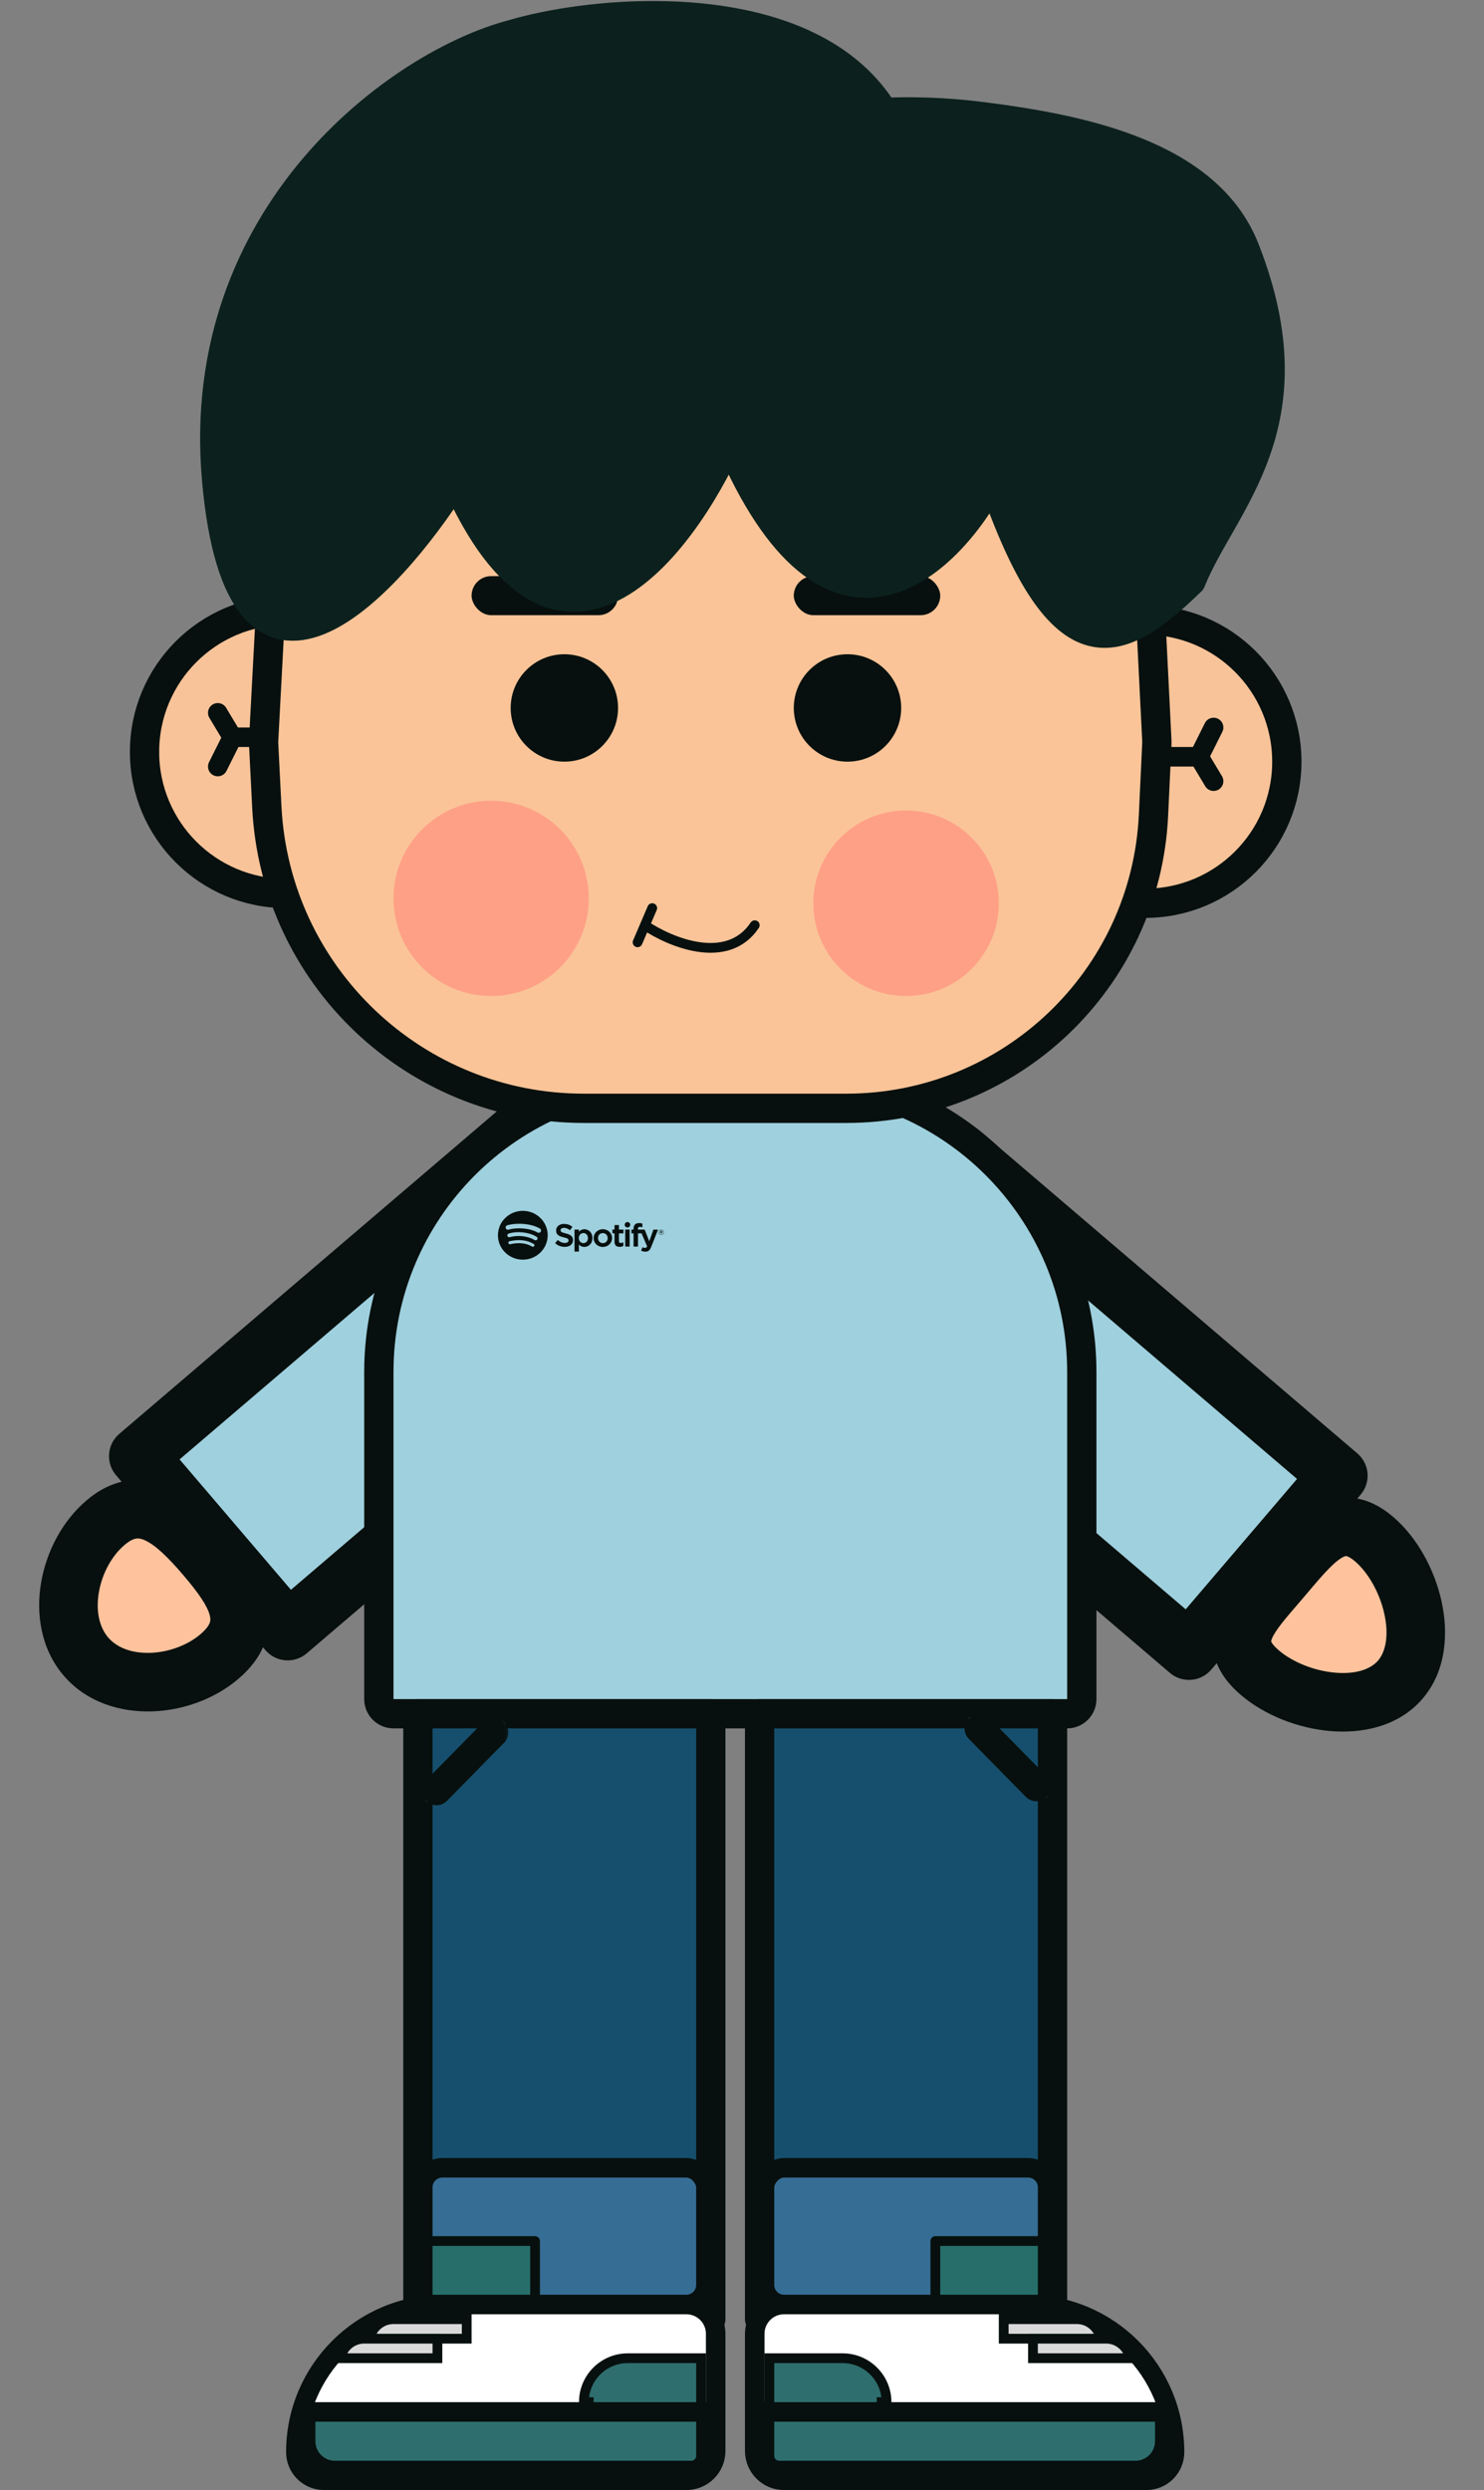 <svg width="152" height="255" viewBox="0 0 152 255" fill="none" xmlns="http://www.w3.org/2000/svg">
<rect x="0" y="0" width="152" height="255" fill="#808080" stroke="none"/>
<mask id="path-1-outside-1_490_106" maskUnits="userSpaceOnUse" x="-3.751" y="111.77" width="76.514" height="71.521" fill="black">
<rect fill="white" x="-3.751" y="111.77" width="76.514" height="71.521"/>
<path d="M22.481 169.637C18.701 172.865 12.023 173.416 8.795 169.637C5.567 165.857 7.011 159.177 10.791 155.949C14.571 152.721 17.835 155.585 21.064 159.365C24.292 163.145 26.261 166.408 22.481 169.637Z"/>
<path d="M52.946 116L68.247 133.915L29.467 167.037L14.166 149.122L52.946 116Z"/>
</mask>
<path d="M22.481 169.637C18.701 172.865 12.023 173.416 8.795 169.637C5.567 165.857 7.011 159.177 10.791 155.949C14.571 152.721 17.835 155.585 21.064 159.365C24.292 163.145 26.261 166.408 22.481 169.637Z" fill="#FEC29D"/>
<path d="M52.946 116L68.247 133.915L29.467 167.037L14.166 149.122L52.946 116Z" fill="#9FD0DE"/>
<path d="M52.946 116L55.227 114.052C54.151 112.792 52.258 112.643 50.998 113.719L52.946 116ZM68.247 133.915L70.196 136.196C71.456 135.12 71.605 133.227 70.528 131.967L68.247 133.915ZM29.467 167.037L27.185 168.985C28.261 170.245 30.155 170.394 31.415 169.318L29.467 167.037ZM14.166 149.122L12.217 146.841C10.957 147.917 10.808 149.81 11.884 151.07L14.166 149.122ZM20.533 167.355C19.206 168.489 17.265 169.214 15.35 169.266C13.438 169.317 11.945 168.706 11.076 167.688L6.514 171.585C8.873 174.347 12.333 175.349 15.512 175.263C18.689 175.177 21.977 174.012 24.43 171.918L20.533 167.355ZM11.076 167.688C10.195 166.657 9.796 165.025 10.123 163.086C10.45 161.149 11.446 159.335 12.739 158.23L8.843 153.668C6.356 155.792 4.74 158.931 4.207 162.086C3.674 165.239 4.166 168.836 6.514 171.585L11.076 167.688ZM12.739 158.23C13.351 157.708 13.752 157.589 13.959 157.56C14.16 157.531 14.437 157.549 14.872 157.751C15.903 158.229 17.153 159.405 18.782 161.313L23.345 157.417C21.746 155.545 19.749 153.399 17.397 152.308C16.139 151.724 14.689 151.395 13.114 151.619C11.545 151.843 10.12 152.577 8.843 153.668L12.739 158.23ZM18.782 161.313C20.427 163.239 21.259 164.512 21.49 165.436C21.579 165.791 21.552 166.003 21.487 166.18C21.412 166.388 21.196 166.789 20.533 167.355L24.43 171.918C25.657 170.87 26.611 169.653 27.129 168.222C27.658 166.762 27.645 165.316 27.311 163.979C26.695 161.519 24.928 159.271 23.345 157.417L18.782 161.313ZM50.665 117.948L65.966 135.864L70.528 131.967L55.227 114.052L50.665 117.948ZM66.299 131.634L27.518 164.756L31.415 169.318L70.196 136.196L66.299 131.634ZM31.748 165.089L16.447 147.174L11.884 151.07L27.185 168.985L31.748 165.089ZM16.114 151.403L54.895 118.281L50.998 113.719L12.217 146.841L16.114 151.403Z" fill="#07100E" mask="url(#path-1-outside-1_490_106)"/>
<mask id="path-3-outside-2_490_106" maskUnits="userSpaceOnUse" x="78.769" y="113.436" width="77.274" height="72.17" fill="black">
<rect fill="white" x="78.769" y="113.436" width="77.274" height="72.17"/>
<path d="M140.74 157.615C144.52 160.843 146.664 168.22 143.435 172C140.207 175.78 132.83 174.53 129.05 171.302C125.27 168.074 127.939 165.508 131.167 161.729C134.395 157.949 136.96 154.386 140.74 157.615Z"/>
<path d="M82.998 135.915L98.299 118L137.08 151.122L121.779 169.037L82.998 135.915Z"/>
</mask>
<path d="M140.74 157.615C144.52 160.843 146.664 168.22 143.435 172C140.207 175.78 132.83 174.53 129.05 171.302C125.27 168.074 127.939 165.508 131.167 161.729C134.395 157.949 136.96 154.386 140.74 157.615Z" fill="#FEC29D"/>
<path d="M82.998 135.915L98.299 118L137.08 151.122L121.779 169.037L82.998 135.915Z" fill="#9FD0DE"/>
<path d="M82.998 135.915L80.717 133.967C79.641 135.227 79.79 137.12 81.05 138.196L82.998 135.915ZM98.299 118L100.247 115.719C98.987 114.643 97.094 114.792 96.018 116.052L98.299 118ZM137.08 151.122L139.361 153.07C140.437 151.81 140.288 149.917 139.028 148.841L137.08 151.122ZM121.779 169.037L119.83 171.318C121.09 172.394 122.984 172.245 124.06 170.985L121.779 169.037ZM138.792 159.896C140.106 161.018 141.299 163.054 141.787 165.252C142.286 167.495 141.912 169.165 141.154 170.052L145.717 173.948C148.187 171.056 148.355 167.147 147.644 163.949C146.923 160.706 145.154 157.439 142.688 155.333L138.792 159.896ZM141.154 170.052C140.421 170.911 138.929 171.489 136.717 171.291C134.549 171.097 132.366 170.188 130.998 169.021L127.102 173.583C129.514 175.643 132.909 176.974 136.182 177.267C139.411 177.556 143.222 176.869 145.717 173.948L141.154 170.052ZM130.998 169.021C130.313 168.436 130.208 168.121 130.201 168.097C130.198 168.089 130.198 168.091 130.199 168.079C130.201 168.057 130.21 167.978 130.271 167.822C130.409 167.472 130.713 166.969 131.303 166.216C131.897 165.46 132.585 164.688 133.448 163.677L128.885 159.78C128.135 160.659 127.279 161.625 126.582 162.514C125.882 163.406 125.15 164.454 124.689 165.622C124.202 166.859 123.99 168.31 124.464 169.855C124.918 171.337 125.897 172.554 127.102 173.583L130.998 169.021ZM133.448 163.677C134.308 162.67 134.996 161.831 135.696 161.074C136.391 160.322 136.923 159.849 137.35 159.579C137.55 159.453 137.685 159.398 137.764 159.374C137.833 159.353 137.866 159.355 137.882 159.356C137.89 159.356 138.176 159.37 138.792 159.896L142.688 155.333C141.414 154.245 139.962 153.493 138.325 153.372C136.679 153.25 135.268 153.797 134.143 154.508C133.053 155.197 132.102 156.123 131.29 157.001C130.483 157.873 129.64 158.897 128.885 159.78L133.448 163.677ZM85.279 137.863L100.58 119.948L96.018 116.052L80.717 133.967L85.279 137.863ZM96.351 120.281L135.131 153.403L139.028 148.841L100.247 115.719L96.351 120.281ZM134.799 149.173L119.498 167.089L124.06 170.985L139.361 153.07L134.799 149.173ZM123.727 166.756L84.946 133.634L81.05 138.196L119.83 171.318L123.727 166.756Z" fill="#07100E" mask="url(#path-3-outside-2_490_106)"/>
<path d="M68.804 110.5H80.804C97.372 110.5 110.804 123.931 110.804 140.5V174C110.804 174.828 110.132 175.5 109.304 175.5H40.304C39.475 175.5 38.804 174.828 38.804 174V140.5C38.804 123.931 52.235 110.5 68.804 110.5Z" fill="#9FD0DE" stroke="#07100E" stroke-width="3"/>
<circle cx="117.305" cy="78" r="14.5" fill="#F8C399" stroke="#07100E" stroke-width="3"/>
<path d="M118.305 77.5H122.805M122.805 77.5L124.305 74.5M122.805 77.5L124.305 80" stroke="#07100E" stroke-width="2" stroke-linecap="round" stroke-linejoin="round"/>
<circle cx="29.305" cy="77" r="14.5" fill="#F8C399" stroke="#07100E" stroke-width="3"/>
<path d="M28.305 75.5H23.805M23.805 75.5L22.305 78.5M23.805 75.5L22.305 73" stroke="#07100E" stroke-width="2" stroke-linecap="round" stroke-linejoin="round"/>
<path d="M30.304 40.5C29.506 40.5 28.848 41.124 28.806 41.92L26.999 75.92C26.996 75.972 26.996 76.024 26.999 76.075L27.328 82.629C28.196 99.923 42.471 113.5 59.787 113.5H86.682C103.503 113.5 117.357 100.283 118.147 83.48L118.495 76.07C118.498 76.022 118.498 75.974 118.495 75.925L116.802 41.925C116.762 41.127 116.103 40.5 115.304 40.5H30.304Z" fill="#FAC498" stroke="#07100E" stroke-width="3" stroke-linejoin="round"/>
<rect x="81.304" y="59" width="15" height="4" rx="2" fill="#07100E"/>
<rect x="48.304" y="59" width="15" height="4" rx="2" fill="#07100E"/>
<path d="M74.685 45.099C85.085 69.499 97.018 57.932 101.685 49.099C108.778 69.702 114.736 66.537 121.997 59.5C125.186 51.5 134.617 43.584 127.497 25.5C123.636 15.694 110.428 13.19 100.506 11.932C96.853 11.47 93.376 11.381 90.506 11.515C89.202 9.387 87.491 7.675 85.506 6.313C75.925 -0.262 59.961 1.306 52.506 3.515C41.006 6.515 19.785 21.899 22.185 49.099C24.585 76.299 39.518 60.432 46.685 49.099C57.085 72.699 69.685 56.266 74.685 45.099Z" fill="#0C211D" stroke="#0C211D" stroke-width="3" stroke-linecap="round" stroke-linejoin="round"/>
<circle cx="50.305" cy="92" r="10" fill="#FEA086"/>
<circle cx="57.805" cy="72.5" r="5.5" fill="#07100E"/>
<circle cx="86.805" cy="72.5" r="5.5" fill="#07100E"/>
<circle cx="92.805" cy="92.5" r="9.5" fill="#FEA086"/>
<path d="M66.805 93L66.055 94.75M65.305 96.5L66.055 94.75M66.055 94.75C68.638 96.5 74.505 98.95 77.305 94.75" stroke="#07100E" stroke-linecap="round" stroke-linejoin="round"/>
<rect x="42.804" y="175.5" width="30" height="62" fill="#164F6D" stroke="#07100E" stroke-width="3" stroke-linejoin="round"/>
<rect x="77.804" y="175.5" width="30" height="62" fill="#164F6D" stroke="#07100E" stroke-width="3" stroke-linejoin="round"/>
<path d="M70.304 236H45.421C37.072 236 30.304 242.768 30.304 251.118C30.304 252.71 31.594 254 33.186 254H70.304C71.961 254 73.304 252.657 73.304 251V239C73.304 237.343 71.961 236 70.304 236Z" fill="white" stroke="#07100E" stroke-width="2" stroke-linejoin="round"/>
<path d="M32.304 247H31.304V248V250C31.304 251.657 32.647 253 34.304 253H70.804C71.632 253 72.304 252.328 72.304 251.5V248V247H71.304H32.304Z" fill="#2E6E6E" stroke="#07100E" stroke-width="2"/>
<path d="M71.804 242V241.5H71.304H64.304C61.818 241.5 59.804 243.515 59.804 246H60.304V246.5H71.304H71.804V246V242Z" fill="#2E6E6E" stroke="#07100E"/>
<path d="M47.804 239.5H37.854C38.085 238.359 39.094 237.5 40.304 237.5H47.804V239.5Z" fill="#D9D9D9" stroke="#07100E"/>
<path d="M44.804 241.5H34.854C35.085 240.359 36.094 239.5 37.304 239.5H44.804V241.5Z" fill="#D9D9D9" stroke="#07100E"/>
<path d="M80.304 236H105.186C113.535 236 120.304 242.768 120.304 251.118C120.304 252.71 119.013 254 117.421 254H80.304C78.647 254 77.304 252.657 77.304 251V239C77.304 237.343 78.647 236 80.304 236Z" fill="white" stroke="#07100E" stroke-width="2" stroke-linejoin="round"/>
<path d="M118.304 247H119.304V248V250C119.304 251.657 117.961 253 116.304 253H79.804C78.975 253 78.304 252.328 78.304 251.5V248V247H79.304H118.304Z" fill="#2E6E6E" stroke="#07100E" stroke-width="2"/>
<path d="M78.804 242V241.5H79.304H86.304C88.789 241.5 90.804 243.515 90.804 246H90.304V246.5H79.304H78.804V246V242Z" fill="#2E6E6E" stroke="#07100E"/>
<path d="M102.804 239.5H112.754C112.522 238.359 111.513 237.5 110.304 237.5H102.804V239.5Z" fill="#D9D9D9" stroke="#07100E"/>
<path d="M105.804 241.5H115.754C115.522 240.359 114.513 239.5 113.304 239.5H105.804V241.5Z" fill="#D9D9D9" stroke="#07100E"/>
<rect x="43.304" y="222" width="29" height="14" rx="2" fill="#366D94" stroke="#07100E" stroke-width="2" stroke-linejoin="round"/>
<rect x="43.804" y="229.5" width="11" height="6" fill="#276E6A" stroke="#07100E" stroke-linejoin="round"/>
<rect x="1" y="-1" width="29" height="14" rx="2" transform="matrix(-1 0 0 1 108.304 223)" fill="#366D94" stroke="#07100E" stroke-width="2" stroke-linejoin="round"/>
<rect x="0.5" y="-0.5" width="11" height="6" transform="matrix(-1 0 0 1 107.304 230)" fill="#276E6A" stroke="#07100E" stroke-linejoin="round"/>
<mask id="path-35-outside-3_490_106" maskUnits="userSpaceOnUse" x="98.173" y="174.892" width="10.551" height="10.662" fill="black">
<rect fill="white" x="98.173" y="174.892" width="10.551" height="10.662"/>
<path d="M99.95 175.95C99.757 175.753 99.44 175.75 99.243 175.944V175.944C99.046 176.137 99.043 176.454 99.237 176.651L106.487 184.029C106.681 184.226 106.997 184.228 107.194 184.035V184.035C107.391 183.841 107.394 183.525 107.2 183.328L99.95 175.95Z"/>
</mask>
<path d="M99.95 175.95C99.757 175.753 99.44 175.75 99.243 175.944V175.944C99.046 176.137 99.043 176.454 99.237 176.651L106.487 184.029C106.681 184.226 106.997 184.228 107.194 184.035V184.035C107.391 183.841 107.394 183.525 107.2 183.328L99.95 175.95Z" fill="#D9D9D9"/>
<path d="M99.6 175.593L98.886 176.294L99.6 175.593ZM106.838 184.385L107.551 183.684L106.838 184.385ZM107.194 184.035C107.785 183.454 107.793 182.505 107.213 181.914L101.364 175.962C100.784 175.371 99.834 175.363 99.243 175.944C99.148 176.037 99.095 176.163 99.094 176.296C99.092 176.429 99.144 176.556 99.237 176.651L99.237 176.651L98.886 176.294L106.487 184.029C106.58 184.123 106.707 184.177 106.839 184.178C106.972 184.179 107.1 184.128 107.194 184.035L107.194 184.035ZM99.243 175.944C98.652 176.524 98.644 177.474 99.225 178.065L105.073 184.016C105.654 184.607 106.603 184.616 107.194 184.035C107.289 183.942 107.343 183.815 107.344 183.683C107.345 183.55 107.293 183.422 107.2 183.328L99.95 175.95L99.6 175.593L99.95 175.95C99.857 175.855 99.73 175.802 99.598 175.8C99.465 175.799 99.338 175.851 99.243 175.944L99.243 175.944Z" fill="#07100E" mask="url(#path-35-outside-3_490_106)"/>
<mask id="path-37-outside-4_490_106" maskUnits="userSpaceOnUse" x="42.13" y="175.299" width="10.551" height="10.662" fill="black">
<rect fill="white" x="42.13" y="175.299" width="10.551" height="10.662"/>
<path d="M51.617 177.057C51.811 176.86 51.808 176.544 51.611 176.35V176.35C51.414 176.157 51.098 176.159 50.904 176.356L43.654 183.734C43.46 183.931 43.463 184.248 43.66 184.441V184.441C43.857 184.635 44.173 184.632 44.367 184.435L51.617 177.057Z"/>
</mask>
<path d="M51.617 177.057C51.811 176.86 51.808 176.544 51.611 176.35V176.35C51.414 176.157 51.098 176.159 50.904 176.356L43.654 183.734C43.46 183.931 43.463 184.248 43.66 184.441V184.441C43.857 184.635 44.173 184.632 44.367 184.435L51.617 177.057Z" fill="#D9D9D9"/>
<path d="M51.968 176.701L51.255 176L51.968 176.701ZM43.303 184.091L44.017 184.792L43.303 184.091ZM43.66 184.441C44.251 185.022 45.2 185.014 45.781 184.423L51.63 178.471C52.21 177.881 52.202 176.931 51.611 176.35C51.517 176.257 51.389 176.206 51.256 176.207C51.124 176.208 50.997 176.262 50.904 176.356L50.904 176.356L51.255 176L43.654 183.734C43.561 183.829 43.509 183.957 43.51 184.089C43.512 184.222 43.565 184.349 43.66 184.441L43.66 184.441ZM51.611 176.35C51.02 175.77 50.071 175.778 49.49 176.369L43.641 182.32C43.061 182.911 43.069 183.861 43.66 184.441C43.755 184.534 43.882 184.586 44.015 184.585C44.147 184.584 44.274 184.53 44.367 184.435L51.617 177.057L51.968 176.701L51.617 177.057C51.71 176.963 51.762 176.835 51.761 176.702C51.76 176.57 51.706 176.443 51.611 176.35L51.611 176.35Z" fill="#07100E" mask="url(#path-37-outside-4_490_106)"/>
<path d="M53.549 124C52.141 124 51 125.119 51 126.5C51 127.881 52.141 129 53.549 129C54.957 129 56.099 127.881 56.099 126.5C56.099 125.119 54.957 124 53.549 124L53.549 124V124ZM54.718 127.606C54.673 127.679 54.575 127.702 54.5 127.658C53.901 127.299 53.148 127.218 52.26 127.416C52.175 127.436 52.09 127.383 52.07 127.299C52.051 127.215 52.104 127.132 52.19 127.113C53.161 126.895 53.994 126.989 54.666 127.391C54.741 127.436 54.764 127.532 54.718 127.606L54.718 127.606V127.606ZM55.031 126.925C54.973 127.017 54.85 127.046 54.757 126.989C54.072 126.576 53.027 126.457 52.217 126.698C52.112 126.729 52.001 126.671 51.969 126.568C51.937 126.465 51.996 126.356 52.101 126.325C53.027 126.049 54.178 126.183 54.965 126.657C55.059 126.714 55.088 126.834 55.031 126.925L55.031 126.925ZM55.057 126.216C54.236 125.738 52.88 125.694 52.096 125.927C51.97 125.965 51.836 125.895 51.798 125.771C51.76 125.648 51.831 125.517 51.957 125.48C52.858 125.212 54.355 125.263 55.301 125.814C55.414 125.88 55.451 126.023 55.384 126.134C55.317 126.246 55.17 126.282 55.057 126.216H55.057V126.216ZM57.936 126.308C57.496 126.205 57.417 126.133 57.417 125.981C57.417 125.838 57.555 125.741 57.76 125.741C57.958 125.741 58.155 125.814 58.361 125.965C58.368 125.97 58.376 125.972 58.383 125.97C58.391 125.969 58.398 125.965 58.402 125.959L58.617 125.662C58.626 125.65 58.624 125.633 58.612 125.623C58.366 125.43 58.09 125.336 57.766 125.336C57.291 125.336 56.959 125.616 56.959 126.016C56.959 126.445 57.245 126.597 57.74 126.714C58.162 126.81 58.233 126.889 58.233 127.032C58.233 127.19 58.089 127.288 57.858 127.288C57.601 127.288 57.391 127.203 57.157 127.004C57.151 126.999 57.143 126.997 57.136 126.997C57.128 126.998 57.121 127.001 57.116 127.007L56.875 127.288C56.865 127.3 56.866 127.317 56.878 127.327C57.15 127.566 57.486 127.692 57.848 127.692C58.36 127.692 58.691 127.418 58.691 126.993C58.692 126.635 58.473 126.436 57.937 126.308L57.936 126.308V126.308ZM59.85 125.882C59.628 125.882 59.446 125.968 59.295 126.144V125.946C59.295 125.93 59.282 125.918 59.267 125.918H58.873C58.856 125.918 58.844 125.93 58.844 125.946V128.143C58.844 128.159 58.856 128.171 58.873 128.171H59.267C59.282 128.171 59.295 128.159 59.295 128.143V127.45C59.446 127.615 59.628 127.696 59.85 127.696C60.262 127.696 60.68 127.384 60.68 126.789C60.68 126.194 60.263 125.882 59.85 125.882L59.85 125.882ZM60.221 126.789C60.221 127.092 60.031 127.304 59.758 127.304C59.489 127.304 59.285 127.082 59.285 126.789C59.285 126.496 59.489 126.274 59.758 126.274C60.026 126.274 60.221 126.491 60.221 126.789L60.221 126.789V126.789ZM61.75 125.882C61.219 125.882 60.803 126.283 60.803 126.795C60.803 127.302 61.216 127.699 61.743 127.699C62.276 127.699 62.694 127.299 62.694 126.789C62.694 126.281 62.279 125.882 61.75 125.882L61.75 125.882V125.882ZM61.75 127.307C61.467 127.307 61.254 127.084 61.254 126.789C61.254 126.492 61.46 126.277 61.743 126.277C62.028 126.277 62.242 126.5 62.242 126.795C62.242 127.092 62.035 127.307 61.75 127.307H61.75V127.307ZM63.828 125.918H63.394V125.483C63.394 125.467 63.382 125.454 63.366 125.454H62.972C62.956 125.454 62.943 125.467 62.943 125.483V125.918H62.753C62.737 125.918 62.724 125.93 62.724 125.946V126.278C62.724 126.294 62.737 126.306 62.753 126.306H62.943V127.166C62.943 127.513 63.119 127.689 63.467 127.689C63.608 127.689 63.725 127.661 63.836 127.599C63.845 127.594 63.85 127.585 63.85 127.575V127.258C63.85 127.249 63.845 127.239 63.837 127.234C63.828 127.229 63.818 127.229 63.809 127.233C63.733 127.27 63.659 127.288 63.577 127.288C63.451 127.288 63.394 127.231 63.394 127.105V126.307H63.828C63.844 126.307 63.857 126.294 63.857 126.278V125.946C63.858 125.93 63.845 125.918 63.829 125.918L63.828 125.918V125.918ZM65.339 125.919V125.866C65.339 125.709 65.401 125.639 65.539 125.639C65.621 125.639 65.687 125.655 65.761 125.679C65.77 125.682 65.779 125.68 65.787 125.675C65.794 125.67 65.799 125.661 65.799 125.652V125.326C65.799 125.314 65.79 125.303 65.778 125.299C65.7 125.276 65.6 125.253 65.451 125.253C65.087 125.253 64.894 125.454 64.894 125.834V125.916H64.705C64.689 125.916 64.676 125.929 64.676 125.944V126.278C64.676 126.294 64.689 126.306 64.705 126.306H64.894V127.632C64.894 127.648 64.907 127.66 64.923 127.66H65.317C65.333 127.66 65.346 127.648 65.346 127.632V126.306H65.714L66.278 127.632C66.214 127.771 66.151 127.799 66.065 127.799C65.995 127.799 65.922 127.779 65.847 127.738C65.84 127.735 65.832 127.734 65.824 127.736C65.817 127.739 65.811 127.744 65.807 127.752L65.674 128.039C65.667 128.053 65.673 128.068 65.686 128.076C65.826 128.15 65.952 128.181 66.107 128.181C66.398 128.181 66.559 128.048 66.701 127.691L67.385 125.958C67.388 125.949 67.387 125.939 67.382 125.932C67.376 125.924 67.367 125.919 67.358 125.919H66.948C66.935 125.919 66.924 125.927 66.92 125.938L66.5 127.116L66.04 125.938C66.035 125.927 66.025 125.919 66.013 125.919H65.339L65.339 125.919V125.919ZM64.463 125.918H64.069C64.053 125.918 64.04 125.93 64.04 125.946V127.632C64.04 127.648 64.053 127.66 64.069 127.66H64.463C64.479 127.66 64.492 127.648 64.492 127.632V125.946C64.492 125.942 64.491 125.939 64.49 125.935C64.488 125.932 64.486 125.929 64.484 125.926C64.481 125.923 64.478 125.921 64.474 125.92C64.471 125.918 64.467 125.918 64.463 125.918L64.463 125.918ZM64.268 125.15C64.112 125.15 63.986 125.274 63.986 125.427C63.986 125.58 64.112 125.704 64.268 125.704C64.424 125.704 64.551 125.58 64.551 125.427C64.551 125.274 64.424 125.15 64.269 125.15H64.268V125.15ZM67.721 126.46C67.565 126.46 67.444 126.337 67.444 126.188C67.444 126.039 67.567 125.914 67.723 125.914C67.879 125.914 68 126.037 68 126.186C68 126.335 67.877 126.46 67.721 126.46H67.721V126.46ZM67.723 125.941C67.581 125.941 67.473 126.052 67.473 126.188C67.473 126.323 67.58 126.433 67.721 126.433C67.863 126.433 67.971 126.322 67.971 126.186C67.971 126.051 67.864 125.941 67.723 125.941H67.723V125.941ZM67.784 126.214L67.863 126.322H67.796L67.726 126.223H67.665V126.322H67.61V126.036H67.74C67.807 126.036 67.852 126.07 67.852 126.127C67.852 126.174 67.824 126.203 67.784 126.214H67.784V126.214ZM67.737 126.085H67.665V126.176H67.737C67.773 126.176 67.795 126.158 67.795 126.13C67.795 126.101 67.773 126.085 67.737 126.085H67.737V126.085Z" fill="#07100E"/>
</svg>
